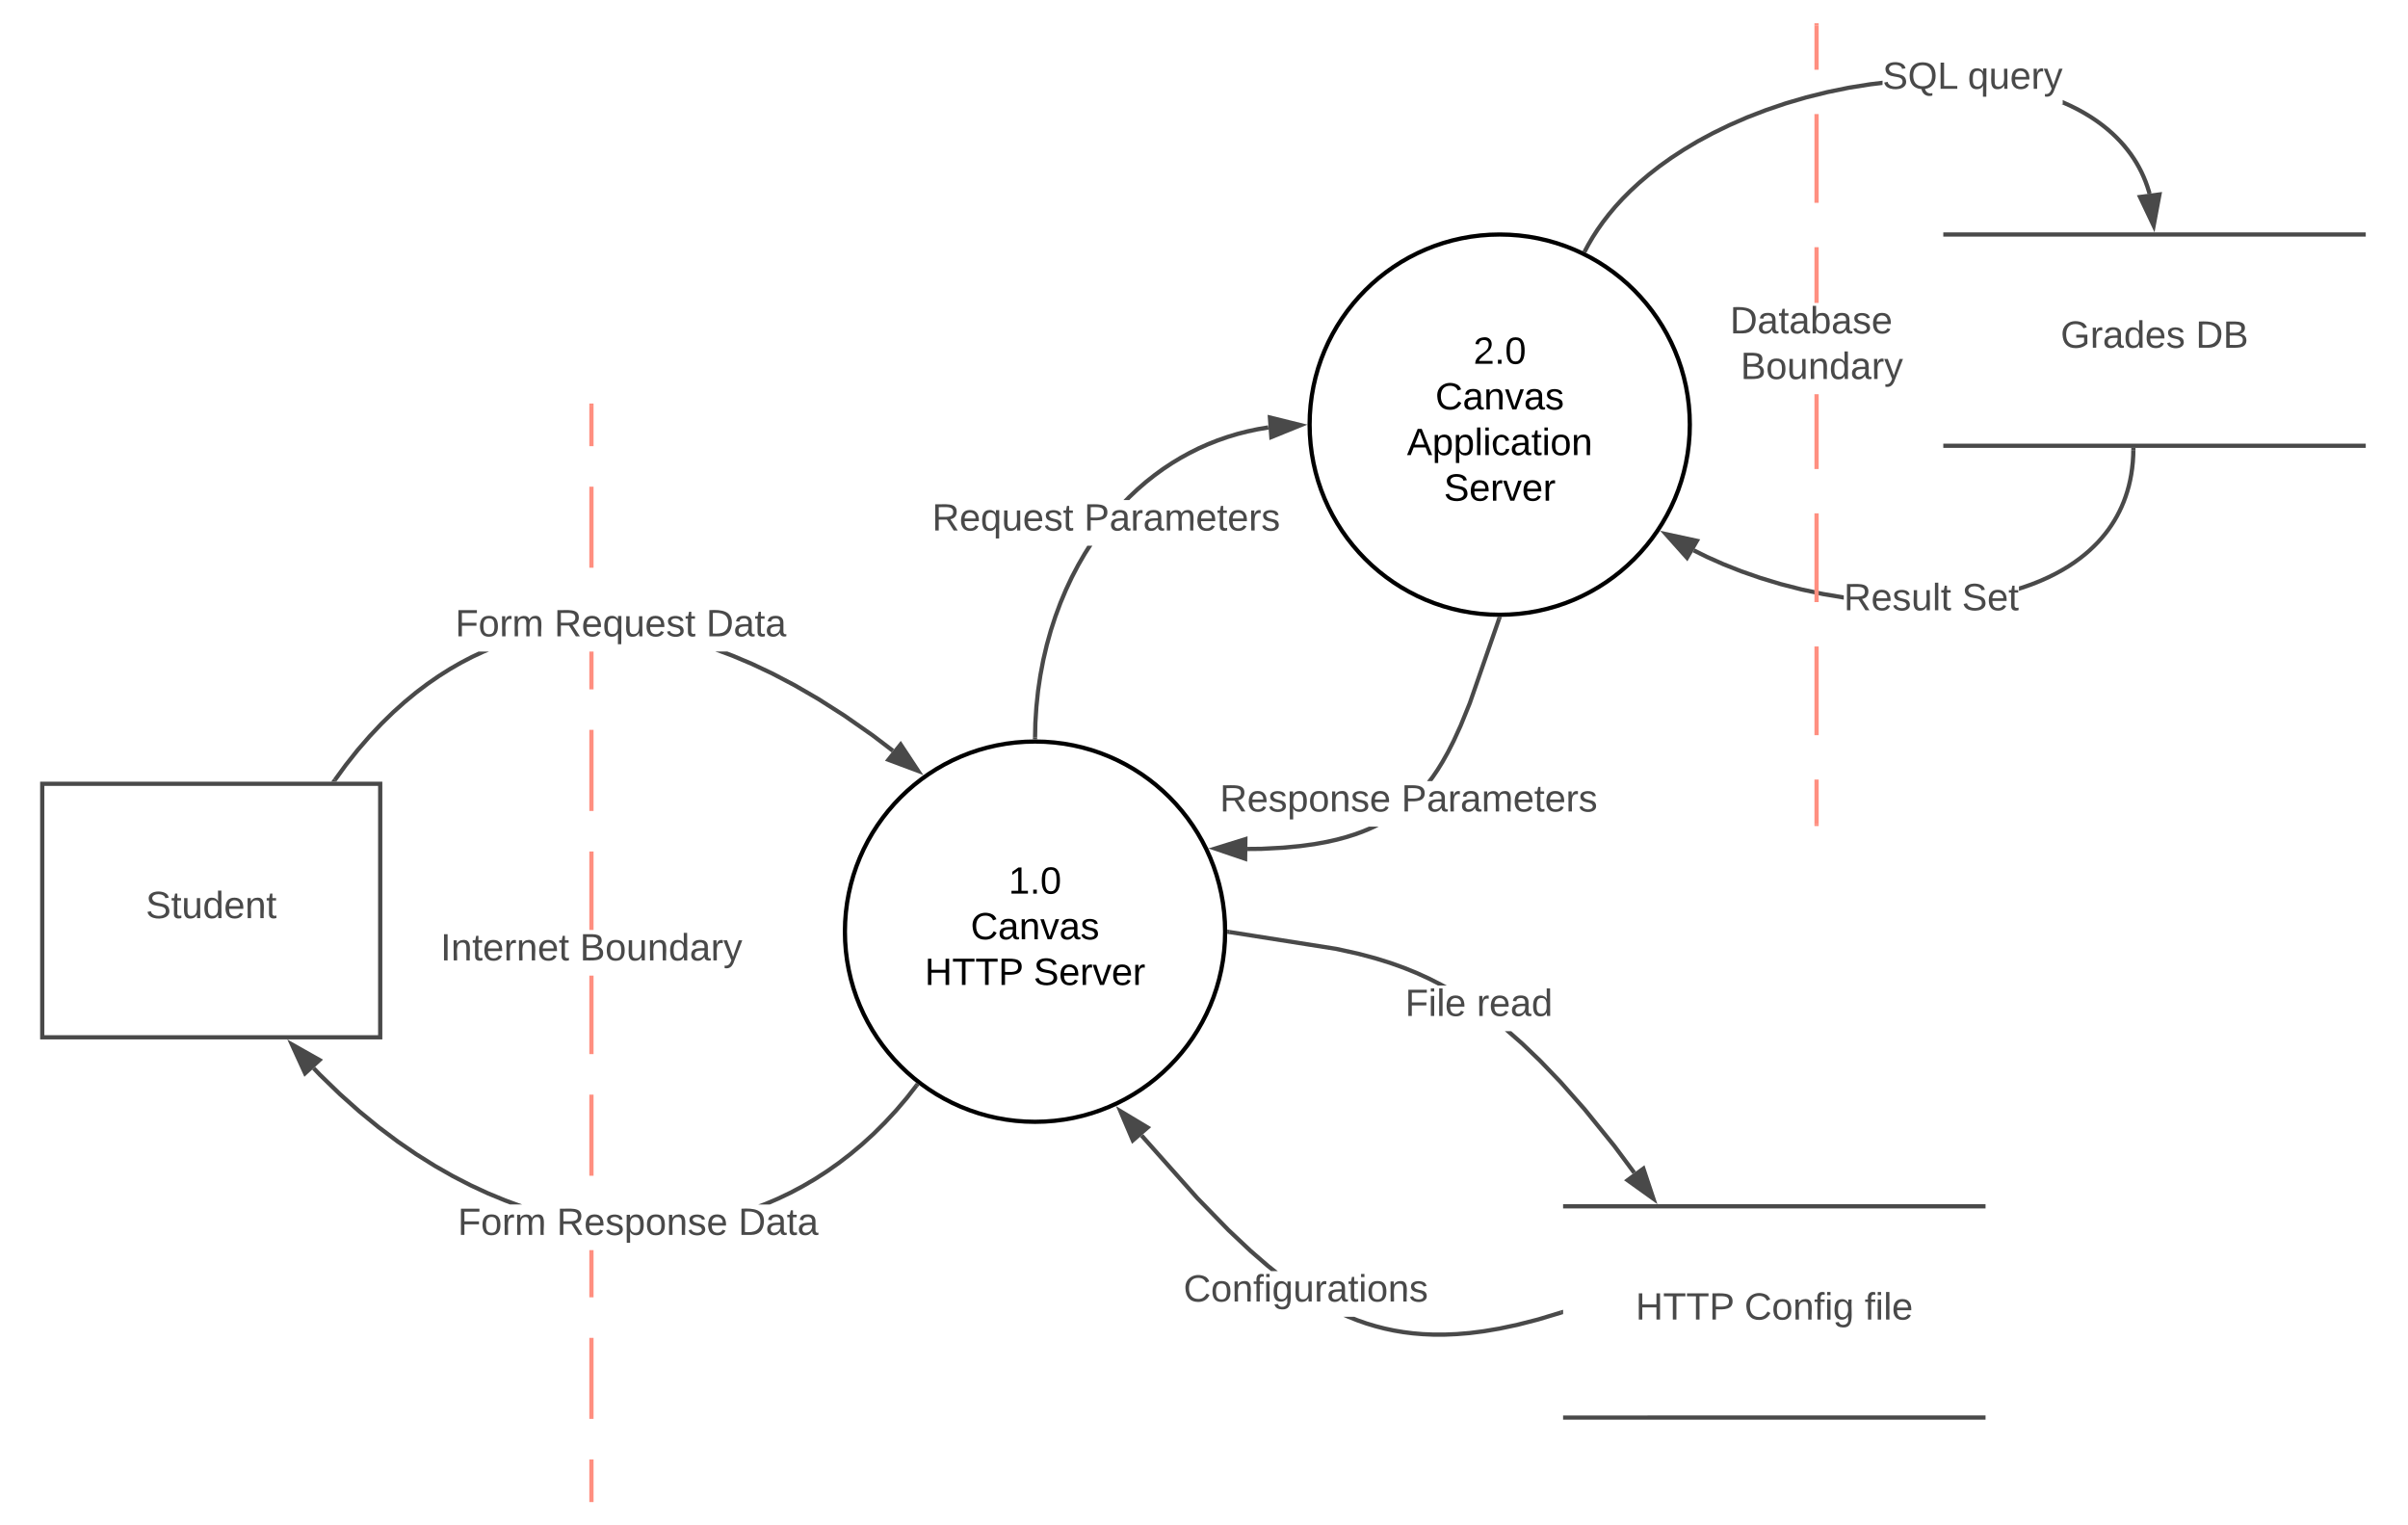 <svg xmlns="http://www.w3.org/2000/svg" xmlns:xlink="http://www.w3.org/1999/xlink" xmlns:lucid="lucid" width="1140" height="722"><g transform="translate(-220 -29)" lucid:page-tab-id="A8OJ~wpuNMB~"><path d="M0 0h1360v1760H0z" fill="#fff"/><path d="M800 470c0 49.7-40.3 90-90 90s-90-40.3-90-90 40.3-90 90-90 90 40.3 90 90z" stroke="#000" stroke-width="2" fill="#fff"/><use xlink:href="#a" transform="matrix(1,0,0,1,640,380) translate(57.5 72)"/><use xlink:href="#b" transform="matrix(1,0,0,1,640,380) translate(39.525 93.6)"/><use xlink:href="#c" transform="matrix(1,0,0,1,640,380) translate(17.8 115.2)"/><use xlink:href="#d" transform="matrix(1,0,0,1,640,380) translate(69.3 115.2)"/><path d="M240 400h160v120H240z" stroke="#494949" stroke-width="2" fill="#fff"/><use xlink:href="#e" transform="matrix(1,0,0,1,245,405) translate(44 58.6)"/><path d="M449.02 338.45l-5.16 2.42-5.18 2.7-5.2 3-5.22 3.3-5.27 3.65-5.33 4.03-5.38 4.44-5.45 4.87-5.5 5.37-5.56 5.9-5.63 6.5-5.66 7.12-5.1 7.02-1.62-1.18 5.14-7.05 5.7-7.2 5.68-6.54 5.62-5.96 5.56-5.43 5.5-4.93 5.44-4.5 5.4-4.07 5.33-3.7 5.3-3.35 5.27-3.03 5.25-2.74 3.6-1.68h4.97zm118.23.04l9.13 3.85 9.76 4.62 10.5 5.5 11.32 6.57 12.3 7.84 13.45 9.4 9.6 7.3-1.2 1.6-9.57-7.3-13.38-9.33-12.23-7.8-11.26-6.52-10.4-5.47-9.7-4.58-9.05-3.83-7.88-2.95h5.7z" fill="#494949"/><path d="M379.4 398.76l-.16.24h-2.48l1.04-1.42zM654.65 393.9l-14.05-5.27 5.77-7.25z" fill="#494949"/><path d="M657.18 395.9l-18.22-6.8 7.5-9.42zm-14.94-7.72l9.88 3.7-5.82-8.8z" fill="#494949"/><use xlink:href="#f" transform="matrix(1,0,0,1,435.524,315.802) translate(0 14.4)"/><use xlink:href="#g" transform="matrix(1,0,0,1,435.524,315.802) translate(46.85 14.4)"/><use xlink:href="#h" transform="matrix(1,0,0,1,435.524,315.802) translate(118.8 14.4)"/><path d="M372.18 537.03l9.35 9.05 9.23 8.22 9.1 7.45 8.97 6.73 8.82 6.06 8.67 5.43 8.52 4.86 8.36 4.3 8.2 3.8 8.06 3.34 7.8 2.86h-5.82l-2.7-1-8.14-3.36-8.28-3.84-8.43-4.35-8.6-4.9-8.75-5.47-8.9-6.1-9.02-6.77-9.17-7.5-9.3-8.28-9.4-9.1-2.97-3.14 1.44-1.36zm282.46 6.45l-4.53 5.8-5.23 6.14-5.32 5.73-5.38 5.33-5.45 4.97-5.5 4.6-5.6 4.3-5.62 3.96-5.7 3.67-5.75 3.37-5.83 3.1-5.9 2.8-4.4 1.9h-5.46l3.16-1.2 5.9-2.52 5.8-2.78 5.75-3.05 5.7-3.34 5.6-3.6 5.58-3.93 5.5-4.23 5.45-4.56 5.4-4.9 5.3-5.28 5.27-5.67 5.2-6.1 4.5-5.75z" fill="#494949"/><path d="M653.77 541.56l1.5 1.1-.64.84-1.58-1.23.63-.8zM371.25 530.75l-6.82 6.28-6.24-13.65z" fill="#494949"/><path d="M372.94 530.56l-8.85 8.13L356 521zm-8.18 4.8l4.8-4.4-9.18-5.2z" fill="#494949"/><use xlink:href="#f" transform="matrix(1,0,0,1,436.718,599.128) translate(0 14.4)"/><use xlink:href="#i" transform="matrix(1,0,0,1,436.718,599.128) translate(46.85 14.4)"/><use xlink:href="#h" transform="matrix(1,0,0,1,436.718,599.128) translate(132.8 14.4)"/><path d="M960 600h200v100H960z" fill="#fff"/><path d="M960 600h200m0 100H960" stroke="#494949" stroke-width="2" fill="#fff"/><use xlink:href="#j" transform="matrix(1,0,0,1,980,600) translate(14.35 53.6)"/><use xlink:href="#k" transform="matrix(1,0,0,1,980,600) translate(65.85 53.6)"/><use xlink:href="#l" transform="matrix(1,0,0,1,980,600) translate(122.75 53.6)"/><path d="M941.3 522.24l8.47 8.1 9.7 10.1 11.48 12.98 14.1 17.4 9.44 12.7-1.6 1.18-9.43-12.66-14.05-17.32-11.4-12.93-9.66-10.04-8.4-8.05-7.53-6.6h3.02zm-88.45-45.07l10.35 2.28 8.17 2.17 7.06 2.2 6.43 2.3 6.05 2.45 5.86 2.66 5.76 2.93 2.4 1.34h-4.17l-4.86-2.47-5.78-2.62-5.97-2.42-6.36-2.27-7-2.16-8.07-2.15-10.25-2.27-50.65-8 .32-1.96z" fill="#494949"/><path d="M802.17 469.17l-.3 1.98-.9-.14.03-1v-1zM1002.75 596.4l-12.2-8.74 7.47-5.5z" fill="#494949"/><path d="M1004.67 599l-15.82-11.33 9.68-7.13zm-12.42-11.35l8.58 6.14-3.33-10.02z" fill="#494949"/><use xlink:href="#m" transform="matrix(1,0,0,1,885.239,495.498) translate(0 14.4)"/><use xlink:href="#n" transform="matrix(1,0,0,1,885.239,495.498) translate(33.85 14.4)"/><path d="M959.33 651.25l-10.83 3.26-9.9 2.55-8.53 1.8-7.52 1.28-6.76.85-6.17.5-5.7.25h-5.3l-5.03-.22-4.8-.4-4.62-.58-4.48-.76-4.4-.94-4.34-1.12-4.33-1.3-4.35-1.53-4.4-1.75-1.9-.85h5.17l1.83.72 4.27 1.5 4.25 1.27 4.26 1.1 4.3.92 4.42.74 4.53.58 4.72.4 4.95.2h5.23l5.6-.22 6.1-.5 6.66-.85 7.44-1.25 8.45-1.8 9.82-2.5 10.78-3.27zm-171.76-55.82l14.7 15.1 10.4 9.78 8.26 7.17 4.02 3.2h-3.2l-2.1-1.66-8.33-7.2-10.45-9.86-14.76-15.15-26.4-29.65 1.5-1.33z" fill="#494949"/><path d="M960 651.04l-.7.2-.57-1.9 1.27-.38zM763.3 562.7l-7 6.08-5.88-13.8z" fill="#494949"/><path d="M764.98 562.54l-9.06 7.9-7.62-17.9zm-8.3 4.58l4.9-4.28-9.03-5.43z" fill="#494949"/><use xlink:href="#o" transform="matrix(1,0,0,1,780.307,630.666) translate(0 14.4)"/><path d="M1020 230c0 49.7-40.3 90-90 90s-90-40.3-90-90 40.3-90 90-90 90 40.3 90 90z" stroke="#000" stroke-width="2" fill="#fff"/><use xlink:href="#p" transform="matrix(1,0,0,1,860,140) translate(57.5 61.2)"/><use xlink:href="#b" transform="matrix(1,0,0,1,860,140) translate(39.525 82.8)"/><use xlink:href="#q" transform="matrix(1,0,0,1,860,140) translate(26.075 104.4)"/><use xlink:href="#d" transform="matrix(1,0,0,1,860,140) translate(43.55 126)"/><path d="M734.36 291.67l-3.1 5.37-2.93 5.62-2.77 5.9-2.58 6.12-2.38 6.4-2.15 6.6-1.9 6.84-1.65 7.04-1.38 7.22-1.1 7.37-.78 7.52-.48 7.62-.14 6.72-2-.04.14-6.77.5-7.7.8-7.6 1.1-7.46 1.38-7.3 1.67-7.12 1.94-6.9 2.18-6.7 2.4-6.47 2.6-6.22 2.8-5.96 3-5.7 3.13-5.43 2.1-3.33h2.38zm86.27-59.34l-4.97.84-4.84 1.03-4.73 1.2-4.65 1.4-4.55 1.6-4.46 1.76-4.4 1.96-4.3 2.14-4.25 2.33-4.2 2.52-4.1 2.73-4.04 2.94-3.98 3.15-3.9 3.37-3.84 3.6-.78.8h-2.8l2.18-2.23 3.9-3.67 3.96-3.43 4.05-3.2 4.1-3 4.2-2.77 4.24-2.57 4.3-2.37 4.4-2.2 4.46-1.98 4.55-1.8 4.63-1.6 4.72-1.44 4.82-1.23 4.92-1.05 5-.84z" fill="#494949"/><path d="M711.02 378l-.02 1.03-1-.03h-1l.02-1.05zM835.77 230.23l-13.9 5.65-.66-9.24z" fill="#494949"/><path d="M839 230l-18.02 7.33-.87-12zm-16.22 4.44l9.76-3.97-10.23-2.53z" fill="#494949"/><use xlink:href="#r" transform="matrix(1,0,0,1,661.272,265.71) translate(0 14.4)"/><use xlink:href="#s" transform="matrix(1,0,0,1,661.272,265.71) translate(71.95 14.4)"/><path d="M1140 140h200v100h-200z" fill="#fff"/><path d="M1140 140h200m0 100h-200" stroke="#494949" stroke-width="2" fill="#fff"/><use xlink:href="#t" transform="matrix(1,0,0,1,1160,140) translate(35.55 53.6)"/><use xlink:href="#u" transform="matrix(1,0,0,1,1160,140) translate(99.5 53.6)"/><path d="M1111.22 69.22l-5.8.7-10.05 1.6-10.07 2.07-9.96 2.47-9.7 2.85-9.3 3.17-8.85 3.4-8.3 3.63-7.74 3.77-7.15 3.85-6.55 3.9-6.02 3.94-5.48 3.9-5 3.9-4.53 3.87-4.12 3.8-3.74 3.76-3.4 3.7-3.05 3.66-2.77 3.6-2.5 3.54-2.27 3.5-2.04 3.48-1.37 2.58-1.77-.94 1.4-2.6 2.08-3.56 2.3-3.58 2.56-3.62 2.83-3.66 3.12-3.72 3.44-3.77 3.8-3.8 4.2-3.88 4.6-3.9 5.05-3.96 5.55-3.96 6.1-3.97 6.63-3.96 7.22-3.88 7.8-3.8 8.38-3.66 8.92-3.45 9.4-3.2 9.77-2.86 10.04-2.5 10.15-2.08 10.14-1.63 6.08-.73zm85.78 7.32l3.85 1.75 3.55 1.78 3.26 1.83 3.02 1.86 2.78 1.88 2.57 1.9 2.38 1.9 2.22 1.95 2.05 1.95 1.9 1.97 1.8 2 1.64 2.03 1.54 2.05 1.43 2.1 1.33 2.1 1.22 2.17 1.14 2.2 1.04 2.28.96 2.32.86 2.38.78 2.46.28 1.05-1.93.52-.27-1-.75-2.38-.84-2.3-.93-2.25-1-2.2-1.1-2.13-1.2-2.1-1.27-2.04-1.38-2-1.5-2-1.6-1.96-1.7-1.94-1.86-1.92-2-1.9-2.13-1.87-2.32-1.88-2.5-1.85-2.7-1.83-2.95-1.8-3.2-1.8-3.46-1.74-3.8-1.72-.35-.14h.67v-1.9zM971.46 147.87l-.48.9-1.78-.9.5-.94zM1239.58 135.8l-6.44-13.56 9.2-1.2z" fill="#494949"/><path d="M1240 139l-8.35-17.57 11.92-1.55zm-5.36-15.94l4.52 9.52 1.94-10.36z" fill="#494949"/><use xlink:href="#v" transform="matrix(1,0,0,1,1111.219,56.637) translate(0 14.4)"/><use xlink:href="#w" transform="matrix(1,0,0,1,1111.219,56.637) translate(40.35 14.4)"/><path d="M1028.5 291.68l7.8 3.47 8.45 3.35 9.04 3.14 9.5 2.88 9.9 2.54 10.1 2.14 9.6 1.62v2.03l-9.97-1.68-10.18-2.17-9.97-2.56-9.6-2.9-9.12-3.17-8.53-3.37-7.88-3.5-6.24-3.1.9-1.8zm202.48-49.66l-.05 2.43-.2 3.26-.33 3.1-.44 2.96-.54 2.82-.63 2.7-.74 2.62-.82 2.52-.9 2.43-1 2.37-1.08 2.3-1.17 2.24-1.27 2.2-1.36 2.13-1.46 2.1-1.56 2.06-1.7 2.03-1.8 2-1.93 1.97-2.07 1.95-2.23 1.93-2.4 1.9-2.6 1.9-2.8 1.86-3.04 1.84-3.3 1.8-3.55 1.78-3.87 1.72-4.22 1.67-4.6 1.6-1.5.47v-2.1l.9-.26 4.5-1.56 4.16-1.64 3.8-1.7 3.5-1.72 3.2-1.77 2.96-1.78 2.73-1.82 2.53-1.83 2.34-1.86 2.17-1.86 2-1.9 1.9-1.9 1.74-1.96 1.63-1.97 1.52-1.98 1.4-2.04 1.32-2.07 1.22-2.1 1.13-2.17 1.05-2.23.96-2.28.87-2.36.8-2.44.7-2.52.62-2.63.52-2.74.4-2.87.33-3.02.2-3.18.05-2.38z" fill="#494949"/><path d="M1230.98 242.05l-2-.04.02-1h2zM1023.33 285l-4.66 8-10-11.18z" fill="#494949"/><path d="M1024.9 284.3l-6.06 10.4-12.96-14.5zm-6.4 7l3.28-5.62-10.3-2.23z" fill="#494949"/><g><use xlink:href="#x" transform="matrix(1,0,0,1,1092.891,303.46) translate(0 14.4)"/><use xlink:href="#y" transform="matrix(1,0,0,1,1092.891,303.46) translate(55.9 14.4)"/></g><path d="M871.44 420.95l-3.03 1.4-3.27 1.33-3.6 1.3-3.95 1.23-4.43 1.2-5.02 1.12-5.8 1.04-6.8.93-8.17.76-10.14.53-6.68.06-.02-2 6.64-.07 10.05-.53 8.1-.77 6.73-.9 5.7-1.04 4.94-1.1 4.35-1.17 3.88-1.23 3.5-1.26 3.2-1.3.43-.2h4.66zm59.18-98.67l-13.85 39.86-4.34 10.67-3.3 7.23-2.8 5.52-2.52 4.5-2.35 3.8-2.24 3.3-1.14 1.56h-2.5l2.02-2.7 2.2-3.23 2.3-3.74 2.5-4.42 2.76-5.44 3.26-7.14 4.3-10.58 13.83-39.82z" fill="#494949"/><path d="M930 321h1.06l-.45 1.3-1.88-.66.23-.67zM809.47 435.48l-14.2-4.83 14.32-4.44z" fill="#494949"/><path d="M810.45 436.87l-18.42-6.26 18.58-5.76zm-11.95-6.18l10 3.4.07-6.53z" fill="#494949"/><g><use xlink:href="#z" transform="matrix(1,0,0,1,797.481,398.714) translate(0 14.4)"/><use xlink:href="#s" transform="matrix(1,0,0,1,797.481,398.714) translate(85.95 14.4)"/></g><path d="M501 739h-2v-19.2h2zm0-38.37h-2v-38.37h2zm0-57.56h-2v-22.34h2zm0-57.55h-2v-38.37h2zm0-57.56h-2V490.8h2zm0-58.76h-2v-37.16h2zm0-56.35h-2v-38.37h2zm0-57.55h-2v-17.9h2zm0-57.56h-2v-38.37h2zm0-57.55h-2V221h2z" fill="#ff8f80"/><path d="M501 740h-2v-1.03h2zM501 221.03h-2V220h2z" fill="#ff8f80"/><g><use xlink:href="#A" transform="matrix(1,0,0,1,428.55,469.2) translate(0 14.4)"/><use xlink:href="#B" transform="matrix(1,0,0,1,428.55,469.2) translate(65.95 14.4)"/></g><path d="M1081 419h-2v-21h2zm0-42h-2v-42h2zm0-63h-2v-42h2zm0-63h-2v-35.4h2zm0-78.6h-2V146h2zm0-47.4h-2V83h2zm0-63h-2V41h2z" fill="#ff8f80"/><path d="M1081 420h-2v-1.03h2zM1081 41.03h-2V40h2z" fill="#ff8f80"/><g><use xlink:href="#C" transform="matrix(1,0,0,1,1039.025,172.4) translate(0 14.4)"/><use xlink:href="#D" transform="matrix(1,0,0,1,1039.025,172.4) translate(0 36)"/><use xlink:href="#B" transform="matrix(1,0,0,1,1039.025,172.4) translate(5 36)"/></g><defs><path d="M27 0v-27h64v-190l-56 39v-29l58-41h29v221h61V0H27" id="E"/><path d="M33 0v-38h34V0H33" id="F"/><path d="M101-251c68 0 85 55 85 127S166 4 100 4C33 4 14-52 14-124c0-73 17-127 87-127zm-1 229c47 0 54-49 54-102s-4-102-53-102c-51 0-55 48-55 102 0 53 5 102 54 102" id="G"/><g id="a"><use transform="matrix(0.05,0,0,0.05,0,0)" xlink:href="#E"/><use transform="matrix(0.05,0,0,0.05,10,0)" xlink:href="#F"/><use transform="matrix(0.05,0,0,0.05,15,0)" xlink:href="#G"/></g><path d="M212-179c-10-28-35-45-73-45-59 0-87 40-87 99 0 60 29 101 89 101 43 0 62-24 78-52l27 14C228-24 195 4 139 4 59 4 22-46 18-125c-6-104 99-153 187-111 19 9 31 26 39 46" id="H"/><path d="M141-36C126-15 110 5 73 4 37 3 15-17 15-53c-1-64 63-63 125-63 3-35-9-54-41-54-24 1-41 7-42 31l-33-3c5-37 33-52 76-52 45 0 72 20 72 64v82c-1 20 7 32 28 27v20c-31 9-61-2-59-35zM48-53c0 20 12 33 32 33 41-3 63-29 60-74-43 2-92-5-92 41" id="I"/><path d="M117-194c89-4 53 116 60 194h-32v-121c0-31-8-49-39-48C34-167 62-67 57 0H25l-1-190h30c1 10-1 24 2 32 11-22 29-35 61-36" id="J"/><path d="M108 0H70L1-190h34L89-25l56-165h34" id="K"/><path d="M135-143c-3-34-86-38-87 0 15 53 115 12 119 90S17 21 10-45l28-5c4 36 97 45 98 0-10-56-113-15-118-90-4-57 82-63 122-42 12 7 21 19 24 35" id="L"/><g id="b"><use transform="matrix(0.05,0,0,0.05,0,0)" xlink:href="#H"/><use transform="matrix(0.05,0,0,0.05,12.95,0)" xlink:href="#I"/><use transform="matrix(0.05,0,0,0.05,22.95,0)" xlink:href="#J"/><use transform="matrix(0.05,0,0,0.05,32.95,0)" xlink:href="#K"/><use transform="matrix(0.05,0,0,0.05,41.95,0)" xlink:href="#I"/><use transform="matrix(0.05,0,0,0.05,51.95,0)" xlink:href="#L"/></g><path d="M197 0v-115H63V0H30v-248h33v105h134v-105h34V0h-34" id="M"/><path d="M127-220V0H93v-220H8v-28h204v28h-85" id="N"/><path d="M30-248c87 1 191-15 191 75 0 78-77 80-158 76V0H30v-248zm33 125c57 0 124 11 124-50 0-59-68-47-124-48v98" id="O"/><g id="c"><use transform="matrix(0.05,0,0,0.05,0,0)" xlink:href="#M"/><use transform="matrix(0.05,0,0,0.05,12.95,0)" xlink:href="#N"/><use transform="matrix(0.05,0,0,0.05,23.9,0)" xlink:href="#N"/><use transform="matrix(0.05,0,0,0.05,34.85,0)" xlink:href="#O"/></g><path d="M185-189c-5-48-123-54-124 2 14 75 158 14 163 119 3 78-121 87-175 55-17-10-28-26-33-46l33-7c5 56 141 63 141-1 0-78-155-14-162-118-5-82 145-84 179-34 5 7 8 16 11 25" id="P"/><path d="M100-194c63 0 86 42 84 106H49c0 40 14 67 53 68 26 1 43-12 49-29l28 8c-11 28-37 45-77 45C44 4 14-33 15-96c1-61 26-98 85-98zm52 81c6-60-76-77-97-28-3 7-6 17-6 28h103" id="Q"/><path d="M114-163C36-179 61-72 57 0H25l-1-190h30c1 12-1 29 2 39 6-27 23-49 58-41v29" id="R"/><g id="d"><use transform="matrix(0.05,0,0,0.05,0,0)" xlink:href="#P"/><use transform="matrix(0.05,0,0,0.05,12,0)" xlink:href="#Q"/><use transform="matrix(0.05,0,0,0.05,22,0)" xlink:href="#R"/><use transform="matrix(0.05,0,0,0.05,27.95,0)" xlink:href="#K"/><use transform="matrix(0.05,0,0,0.05,36.95,0)" xlink:href="#Q"/><use transform="matrix(0.05,0,0,0.05,46.95,0)" xlink:href="#R"/></g><path fill="#494949" d="M185-189c-5-48-123-54-124 2 14 75 158 14 163 119 3 78-121 87-175 55-17-10-28-26-33-46l33-7c5 56 141 63 141-1 0-78-155-14-162-118-5-82 145-84 179-34 5 7 8 16 11 25" id="S"/><path fill="#494949" d="M59-47c-2 24 18 29 38 22v24C64 9 27 4 27-40v-127H5v-23h24l9-43h21v43h35v23H59v120" id="T"/><path fill="#494949" d="M84 4C-5 8 30-112 23-190h32v120c0 31 7 50 39 49 72-2 45-101 50-169h31l1 190h-30c-1-10 1-25-2-33-11 22-28 36-60 37" id="U"/><path fill="#494949" d="M85-194c31 0 48 13 60 33l-1-100h32l1 261h-30c-2-10 0-23-3-31C134-8 116 4 85 4 32 4 16-35 15-94c0-66 23-100 70-100zm9 24c-40 0-46 34-46 75 0 40 6 74 45 74 42 0 51-32 51-76 0-42-9-74-50-73" id="V"/><path fill="#494949" d="M100-194c63 0 86 42 84 106H49c0 40 14 67 53 68 26 1 43-12 49-29l28 8c-11 28-37 45-77 45C44 4 14-33 15-96c1-61 26-98 85-98zm52 81c6-60-76-77-97-28-3 7-6 17-6 28h103" id="W"/><path fill="#494949" d="M117-194c89-4 53 116 60 194h-32v-121c0-31-8-49-39-48C34-167 62-67 57 0H25l-1-190h30c1 10-1 24 2 32 11-22 29-35 61-36" id="X"/><g id="e"><use transform="matrix(0.05,0,0,0.05,0,0)" xlink:href="#S"/><use transform="matrix(0.05,0,0,0.05,12,0)" xlink:href="#T"/><use transform="matrix(0.05,0,0,0.05,17,0)" xlink:href="#U"/><use transform="matrix(0.05,0,0,0.05,27,0)" xlink:href="#V"/><use transform="matrix(0.05,0,0,0.05,37,0)" xlink:href="#W"/><use transform="matrix(0.05,0,0,0.05,47,0)" xlink:href="#X"/><use transform="matrix(0.05,0,0,0.05,57,0)" xlink:href="#T"/></g><path fill="#494949" d="M63-220v92h138v28H63V0H30v-248h175v28H63" id="Y"/><path fill="#494949" d="M100-194c62-1 85 37 85 99 1 63-27 99-86 99S16-35 15-95c0-66 28-99 85-99zM99-20c44 1 53-31 53-75 0-43-8-75-51-75s-53 32-53 75 10 74 51 75" id="Z"/><path fill="#494949" d="M114-163C36-179 61-72 57 0H25l-1-190h30c1 12-1 29 2 39 6-27 23-49 58-41v29" id="aa"/><path fill="#494949" d="M210-169c-67 3-38 105-44 169h-31v-121c0-29-5-50-35-48C34-165 62-65 56 0H25l-1-190h30c1 10-1 24 2 32 10-44 99-50 107 0 11-21 27-35 58-36 85-2 47 119 55 194h-31v-121c0-29-5-49-35-48" id="ab"/><g id="f"><use transform="matrix(0.05,0,0,0.05,0,0)" xlink:href="#Y"/><use transform="matrix(0.05,0,0,0.05,10.95,0)" xlink:href="#Z"/><use transform="matrix(0.05,0,0,0.05,20.95,0)" xlink:href="#aa"/><use transform="matrix(0.05,0,0,0.05,26.9,0)" xlink:href="#ab"/></g><path fill="#494949" d="M233-177c-1 41-23 64-60 70L243 0h-38l-65-103H63V0H30v-248c88 3 205-21 203 71zM63-129c60-2 137 13 137-47 0-61-80-42-137-45v92" id="ac"/><path fill="#494949" d="M145-31C134-9 116 4 85 4 32 4 16-35 15-94c0-59 17-99 70-100 32-1 48 14 60 33 0-11-1-24 2-32h30l-1 268h-32zM93-21c41 0 51-33 51-76s-8-73-50-73c-40 0-46 35-46 75s5 74 45 74" id="ad"/><path fill="#494949" d="M135-143c-3-34-86-38-87 0 15 53 115 12 119 90S17 21 10-45l28-5c4 36 97 45 98 0-10-56-113-15-118-90-4-57 82-63 122-42 12 7 21 19 24 35" id="ae"/><g id="g"><use transform="matrix(0.05,0,0,0.05,0,0)" xlink:href="#ac"/><use transform="matrix(0.05,0,0,0.05,12.95,0)" xlink:href="#W"/><use transform="matrix(0.05,0,0,0.05,22.95,0)" xlink:href="#ad"/><use transform="matrix(0.05,0,0,0.05,32.95,0)" xlink:href="#U"/><use transform="matrix(0.05,0,0,0.05,42.95,0)" xlink:href="#W"/><use transform="matrix(0.05,0,0,0.05,52.95,0)" xlink:href="#ae"/><use transform="matrix(0.05,0,0,0.05,61.95,0)" xlink:href="#T"/></g><path fill="#494949" d="M30-248c118-7 216 8 213 122C240-48 200 0 122 0H30v-248zM63-27c89 8 146-16 146-99s-60-101-146-95v194" id="af"/><path fill="#494949" d="M141-36C126-15 110 5 73 4 37 3 15-17 15-53c-1-64 63-63 125-63 3-35-9-54-41-54-24 1-41 7-42 31l-33-3c5-37 33-52 76-52 45 0 72 20 72 64v82c-1 20 7 32 28 27v20c-31 9-61-2-59-35zM48-53c0 20 12 33 32 33 41-3 63-29 60-74-43 2-92-5-92 41" id="ag"/><g id="h"><use transform="matrix(0.05,0,0,0.05,0,0)" xlink:href="#af"/><use transform="matrix(0.05,0,0,0.05,12.95,0)" xlink:href="#ag"/><use transform="matrix(0.05,0,0,0.05,22.95,0)" xlink:href="#T"/><use transform="matrix(0.05,0,0,0.05,27.95,0)" xlink:href="#ag"/></g><path fill="#494949" d="M115-194c55 1 70 41 70 98S169 2 115 4C84 4 66-9 55-30l1 105H24l-1-265h31l2 30c10-21 28-34 59-34zm-8 174c40 0 45-34 45-75s-6-73-45-74c-42 0-51 32-51 76 0 43 10 73 51 73" id="ah"/><g id="i"><use transform="matrix(0.05,0,0,0.05,0,0)" xlink:href="#ac"/><use transform="matrix(0.05,0,0,0.05,12.95,0)" xlink:href="#W"/><use transform="matrix(0.05,0,0,0.05,22.95,0)" xlink:href="#ae"/><use transform="matrix(0.05,0,0,0.05,31.95,0)" xlink:href="#ah"/><use transform="matrix(0.05,0,0,0.05,41.95,0)" xlink:href="#Z"/><use transform="matrix(0.05,0,0,0.05,51.95,0)" xlink:href="#X"/><use transform="matrix(0.05,0,0,0.05,61.95,0)" xlink:href="#ae"/><use transform="matrix(0.05,0,0,0.05,70.95,0)" xlink:href="#W"/></g><path fill="#494949" d="M197 0v-115H63V0H30v-248h33v105h134v-105h34V0h-34" id="ai"/><path fill="#494949" d="M127-220V0H93v-220H8v-28h204v28h-85" id="aj"/><path fill="#494949" d="M30-248c87 1 191-15 191 75 0 78-77 80-158 76V0H30v-248zm33 125c57 0 124 11 124-50 0-59-68-47-124-48v98" id="ak"/><g id="j"><use transform="matrix(0.05,0,0,0.05,0,0)" xlink:href="#ai"/><use transform="matrix(0.05,0,0,0.05,12.95,0)" xlink:href="#aj"/><use transform="matrix(0.05,0,0,0.05,23.9,0)" xlink:href="#aj"/><use transform="matrix(0.05,0,0,0.05,34.85,0)" xlink:href="#ak"/></g><path fill="#494949" d="M212-179c-10-28-35-45-73-45-59 0-87 40-87 99 0 60 29 101 89 101 43 0 62-24 78-52l27 14C228-24 195 4 139 4 59 4 22-46 18-125c-6-104 99-153 187-111 19 9 31 26 39 46" id="al"/><path fill="#494949" d="M101-234c-31-9-42 10-38 44h38v23H63V0H32v-167H5v-23h27c-7-52 17-82 69-68v24" id="am"/><path fill="#494949" d="M24-231v-30h32v30H24zM24 0v-190h32V0H24" id="an"/><path fill="#494949" d="M177-190C167-65 218 103 67 71c-23-6-38-20-44-43l32-5c15 47 100 32 89-28v-30C133-14 115 1 83 1 29 1 15-40 15-95c0-56 16-97 71-98 29-1 48 16 59 35 1-10 0-23 2-32h30zM94-22c36 0 50-32 50-73 0-42-14-75-50-75-39 0-46 34-46 75s6 73 46 73" id="ao"/><g id="k"><use transform="matrix(0.05,0,0,0.05,0,0)" xlink:href="#al"/><use transform="matrix(0.05,0,0,0.05,12.95,0)" xlink:href="#Z"/><use transform="matrix(0.05,0,0,0.05,22.95,0)" xlink:href="#X"/><use transform="matrix(0.05,0,0,0.05,32.95,0)" xlink:href="#am"/><use transform="matrix(0.05,0,0,0.05,37.95,0)" xlink:href="#an"/><use transform="matrix(0.05,0,0,0.05,41.9,0)" xlink:href="#ao"/></g><path fill="#494949" d="M24 0v-261h32V0H24" id="ap"/><g id="l"><use transform="matrix(0.05,0,0,0.05,0,0)" xlink:href="#am"/><use transform="matrix(0.05,0,0,0.05,5,0)" xlink:href="#an"/><use transform="matrix(0.05,0,0,0.05,8.95,0)" xlink:href="#ap"/><use transform="matrix(0.05,0,0,0.05,12.9,0)" xlink:href="#W"/></g><g id="m"><use transform="matrix(0.05,0,0,0.05,0,0)" xlink:href="#Y"/><use transform="matrix(0.05,0,0,0.05,10.95,0)" xlink:href="#an"/><use transform="matrix(0.05,0,0,0.05,14.9,0)" xlink:href="#ap"/><use transform="matrix(0.05,0,0,0.05,18.85,0)" xlink:href="#W"/></g><g id="n"><use transform="matrix(0.05,0,0,0.05,0,0)" xlink:href="#aa"/><use transform="matrix(0.05,0,0,0.05,5.95,0)" xlink:href="#W"/><use transform="matrix(0.05,0,0,0.05,15.95,0)" xlink:href="#ag"/><use transform="matrix(0.05,0,0,0.05,25.95,0)" xlink:href="#V"/></g><g id="o"><use transform="matrix(0.05,0,0,0.05,0,0)" xlink:href="#al"/><use transform="matrix(0.05,0,0,0.05,12.95,0)" xlink:href="#Z"/><use transform="matrix(0.05,0,0,0.05,22.95,0)" xlink:href="#X"/><use transform="matrix(0.05,0,0,0.05,32.95,0)" xlink:href="#am"/><use transform="matrix(0.05,0,0,0.05,37.95,0)" xlink:href="#an"/><use transform="matrix(0.05,0,0,0.05,41.9,0)" xlink:href="#ao"/><use transform="matrix(0.05,0,0,0.05,51.9,0)" xlink:href="#U"/><use transform="matrix(0.05,0,0,0.05,61.9,0)" xlink:href="#aa"/><use transform="matrix(0.05,0,0,0.05,67.85,0)" xlink:href="#ag"/><use transform="matrix(0.05,0,0,0.05,77.85,0)" xlink:href="#T"/><use transform="matrix(0.05,0,0,0.05,82.85,0)" xlink:href="#an"/><use transform="matrix(0.05,0,0,0.05,86.8,0)" xlink:href="#Z"/><use transform="matrix(0.05,0,0,0.05,96.8,0)" xlink:href="#X"/><use transform="matrix(0.05,0,0,0.05,106.8,0)" xlink:href="#ae"/></g><path d="M101-251c82-7 93 87 43 132L82-64C71-53 59-42 53-27h129V0H18c2-99 128-94 128-182 0-28-16-43-45-43s-46 15-49 41l-32-3c6-41 34-60 81-64" id="aq"/><g id="p"><use transform="matrix(0.05,0,0,0.05,0,0)" xlink:href="#aq"/><use transform="matrix(0.05,0,0,0.05,10,0)" xlink:href="#F"/><use transform="matrix(0.05,0,0,0.05,15,0)" xlink:href="#G"/></g><path d="M205 0l-28-72H64L36 0H1l101-248h38L239 0h-34zm-38-99l-47-123c-12 45-31 82-46 123h93" id="ar"/><path d="M115-194c55 1 70 41 70 98S169 2 115 4C84 4 66-9 55-30l1 105H24l-1-265h31l2 30c10-21 28-34 59-34zm-8 174c40 0 45-34 45-75s-6-73-45-74c-42 0-51 32-51 76 0 43 10 73 51 73" id="as"/><path d="M24 0v-261h32V0H24" id="at"/><path d="M24-231v-30h32v30H24zM24 0v-190h32V0H24" id="au"/><path d="M96-169c-40 0-48 33-48 73s9 75 48 75c24 0 41-14 43-38l32 2c-6 37-31 61-74 61-59 0-76-41-82-99-10-93 101-131 147-64 4 7 5 14 7 22l-32 3c-4-21-16-35-41-35" id="av"/><path d="M59-47c-2 24 18 29 38 22v24C64 9 27 4 27-40v-127H5v-23h24l9-43h21v43h35v23H59v120" id="aw"/><path d="M100-194c62-1 85 37 85 99 1 63-27 99-86 99S16-35 15-95c0-66 28-99 85-99zM99-20c44 1 53-31 53-75 0-43-8-75-51-75s-53 32-53 75 10 74 51 75" id="ax"/><g id="q"><use transform="matrix(0.05,0,0,0.05,0,0)" xlink:href="#ar"/><use transform="matrix(0.05,0,0,0.05,12,0)" xlink:href="#as"/><use transform="matrix(0.05,0,0,0.05,22,0)" xlink:href="#as"/><use transform="matrix(0.05,0,0,0.05,32,0)" xlink:href="#at"/><use transform="matrix(0.05,0,0,0.05,35.95,0)" xlink:href="#au"/><use transform="matrix(0.05,0,0,0.05,39.9,0)" xlink:href="#av"/><use transform="matrix(0.05,0,0,0.05,48.9,0)" xlink:href="#I"/><use transform="matrix(0.05,0,0,0.05,58.9,0)" xlink:href="#aw"/><use transform="matrix(0.05,0,0,0.05,63.9,0)" xlink:href="#au"/><use transform="matrix(0.05,0,0,0.05,67.85,0)" xlink:href="#ax"/><use transform="matrix(0.05,0,0,0.05,77.85,0)" xlink:href="#J"/></g><g id="r"><use transform="matrix(0.05,0,0,0.05,0,0)" xlink:href="#ac"/><use transform="matrix(0.05,0,0,0.05,12.95,0)" xlink:href="#W"/><use transform="matrix(0.05,0,0,0.05,22.95,0)" xlink:href="#ad"/><use transform="matrix(0.05,0,0,0.05,32.95,0)" xlink:href="#U"/><use transform="matrix(0.05,0,0,0.05,42.95,0)" xlink:href="#W"/><use transform="matrix(0.05,0,0,0.05,52.95,0)" xlink:href="#ae"/><use transform="matrix(0.05,0,0,0.05,61.95,0)" xlink:href="#T"/></g><g id="s"><use transform="matrix(0.05,0,0,0.05,0,0)" xlink:href="#ak"/><use transform="matrix(0.05,0,0,0.05,12,0)" xlink:href="#ag"/><use transform="matrix(0.05,0,0,0.05,22,0)" xlink:href="#aa"/><use transform="matrix(0.05,0,0,0.05,27.95,0)" xlink:href="#ag"/><use transform="matrix(0.05,0,0,0.05,37.95,0)" xlink:href="#ab"/><use transform="matrix(0.05,0,0,0.05,52.9,0)" xlink:href="#W"/><use transform="matrix(0.05,0,0,0.05,62.9,0)" xlink:href="#T"/><use transform="matrix(0.05,0,0,0.05,67.9,0)" xlink:href="#W"/><use transform="matrix(0.05,0,0,0.05,77.9,0)" xlink:href="#aa"/><use transform="matrix(0.05,0,0,0.05,83.85,0)" xlink:href="#ae"/></g><path fill="#494949" d="M143 4C61 4 22-44 18-125c-5-107 100-154 193-111 17 8 29 25 37 43l-32 9c-13-25-37-40-76-40-61 0-88 39-88 99 0 61 29 100 91 101 35 0 62-11 79-27v-45h-74v-28h105v86C228-13 192 4 143 4" id="ay"/><g id="t"><use transform="matrix(0.05,0,0,0.05,0,0)" xlink:href="#ay"/><use transform="matrix(0.05,0,0,0.05,14,0)" xlink:href="#aa"/><use transform="matrix(0.05,0,0,0.05,19.95,0)" xlink:href="#ag"/><use transform="matrix(0.05,0,0,0.05,29.95,0)" xlink:href="#V"/><use transform="matrix(0.05,0,0,0.05,39.95,0)" xlink:href="#W"/><use transform="matrix(0.05,0,0,0.05,49.95,0)" xlink:href="#ae"/></g><path fill="#494949" d="M160-131c35 5 61 23 61 61C221 17 115-2 30 0v-248c76 3 177-17 177 60 0 33-19 50-47 57zm-97-11c50-1 110 9 110-42 0-47-63-36-110-37v79zm0 115c55-2 124 14 124-45 0-56-70-42-124-44v89" id="az"/><g id="u"><use transform="matrix(0.05,0,0,0.05,0,0)" xlink:href="#af"/><use transform="matrix(0.05,0,0,0.05,12.95,0)" xlink:href="#az"/></g><path fill="#494949" d="M140-251c81 0 123 46 123 126C263-53 228-8 163 1c7 30 30 48 69 40v23c-55 16-95-15-103-61C56-3 17-48 17-125c0-80 42-126 123-126zm0 227c63 0 89-41 89-101s-29-99-89-99c-61 0-89 39-89 99S79-25 140-24" id="aA"/><path fill="#494949" d="M30 0v-248h33v221h125V0H30" id="aB"/><g id="v"><use transform="matrix(0.05,0,0,0.05,0,0)" xlink:href="#S"/><use transform="matrix(0.05,0,0,0.05,12,0)" xlink:href="#aA"/><use transform="matrix(0.05,0,0,0.05,26,0)" xlink:href="#aB"/></g><path fill="#494949" d="M179-190L93 31C79 59 56 82 12 73V49c39 6 53-20 64-50L1-190h34L92-34l54-156h33" id="aC"/><g id="w"><use transform="matrix(0.05,0,0,0.05,0,0)" xlink:href="#ad"/><use transform="matrix(0.05,0,0,0.05,10,0)" xlink:href="#U"/><use transform="matrix(0.05,0,0,0.05,20,0)" xlink:href="#W"/><use transform="matrix(0.05,0,0,0.05,30,0)" xlink:href="#aa"/><use transform="matrix(0.05,0,0,0.05,35.95,0)" xlink:href="#aC"/></g><g id="x"><use transform="matrix(0.05,0,0,0.05,0,0)" xlink:href="#ac"/><use transform="matrix(0.05,0,0,0.05,12.95,0)" xlink:href="#W"/><use transform="matrix(0.05,0,0,0.05,22.95,0)" xlink:href="#ae"/><use transform="matrix(0.05,0,0,0.05,31.95,0)" xlink:href="#U"/><use transform="matrix(0.05,0,0,0.05,41.95,0)" xlink:href="#ap"/><use transform="matrix(0.05,0,0,0.05,45.9,0)" xlink:href="#T"/></g><g id="y"><use transform="matrix(0.05,0,0,0.05,0,0)" xlink:href="#S"/><use transform="matrix(0.05,0,0,0.05,12,0)" xlink:href="#W"/><use transform="matrix(0.05,0,0,0.05,22,0)" xlink:href="#T"/></g><g id="z"><use transform="matrix(0.05,0,0,0.05,0,0)" xlink:href="#ac"/><use transform="matrix(0.05,0,0,0.05,12.95,0)" xlink:href="#W"/><use transform="matrix(0.05,0,0,0.05,22.95,0)" xlink:href="#ae"/><use transform="matrix(0.05,0,0,0.05,31.95,0)" xlink:href="#ah"/><use transform="matrix(0.05,0,0,0.05,41.95,0)" xlink:href="#Z"/><use transform="matrix(0.05,0,0,0.05,51.95,0)" xlink:href="#X"/><use transform="matrix(0.05,0,0,0.05,61.95,0)" xlink:href="#ae"/><use transform="matrix(0.05,0,0,0.05,70.95,0)" xlink:href="#W"/></g><path fill="#494949" d="M33 0v-248h34V0H33" id="aD"/><g id="A"><use transform="matrix(0.05,0,0,0.05,0,0)" xlink:href="#aD"/><use transform="matrix(0.05,0,0,0.05,5,0)" xlink:href="#X"/><use transform="matrix(0.05,0,0,0.05,15,0)" xlink:href="#T"/><use transform="matrix(0.05,0,0,0.05,20,0)" xlink:href="#W"/><use transform="matrix(0.05,0,0,0.05,30,0)" xlink:href="#aa"/><use transform="matrix(0.05,0,0,0.05,35.95,0)" xlink:href="#X"/><use transform="matrix(0.05,0,0,0.05,45.95,0)" xlink:href="#W"/><use transform="matrix(0.05,0,0,0.05,55.95,0)" xlink:href="#T"/></g><g id="B"><use transform="matrix(0.05,0,0,0.05,0,0)" xlink:href="#az"/><use transform="matrix(0.05,0,0,0.05,12,0)" xlink:href="#Z"/><use transform="matrix(0.05,0,0,0.05,22,0)" xlink:href="#U"/><use transform="matrix(0.05,0,0,0.05,32,0)" xlink:href="#X"/><use transform="matrix(0.05,0,0,0.05,42,0)" xlink:href="#V"/><use transform="matrix(0.05,0,0,0.05,52,0)" xlink:href="#ag"/><use transform="matrix(0.05,0,0,0.05,62,0)" xlink:href="#aa"/><use transform="matrix(0.05,0,0,0.05,67.95,0)" xlink:href="#aC"/></g><path fill="#494949" d="M115-194c53 0 69 39 70 98 0 66-23 100-70 100C84 3 66-7 56-30L54 0H23l1-261h32v101c10-23 28-34 59-34zm-8 174c40 0 45-34 45-75 0-40-5-75-45-74-42 0-51 32-51 76 0 43 10 73 51 73" id="aE"/><g id="C"><use transform="matrix(0.05,0,0,0.05,0,0)" xlink:href="#af"/><use transform="matrix(0.05,0,0,0.05,12.95,0)" xlink:href="#ag"/><use transform="matrix(0.05,0,0,0.05,22.95,0)" xlink:href="#T"/><use transform="matrix(0.05,0,0,0.05,27.95,0)" xlink:href="#ag"/><use transform="matrix(0.05,0,0,0.05,37.95,0)" xlink:href="#aE"/><use transform="matrix(0.05,0,0,0.05,47.95,0)" xlink:href="#ag"/><use transform="matrix(0.05,0,0,0.05,57.95,0)" xlink:href="#ae"/><use transform="matrix(0.05,0,0,0.05,66.95,0)" xlink:href="#W"/></g></defs></g></svg>
